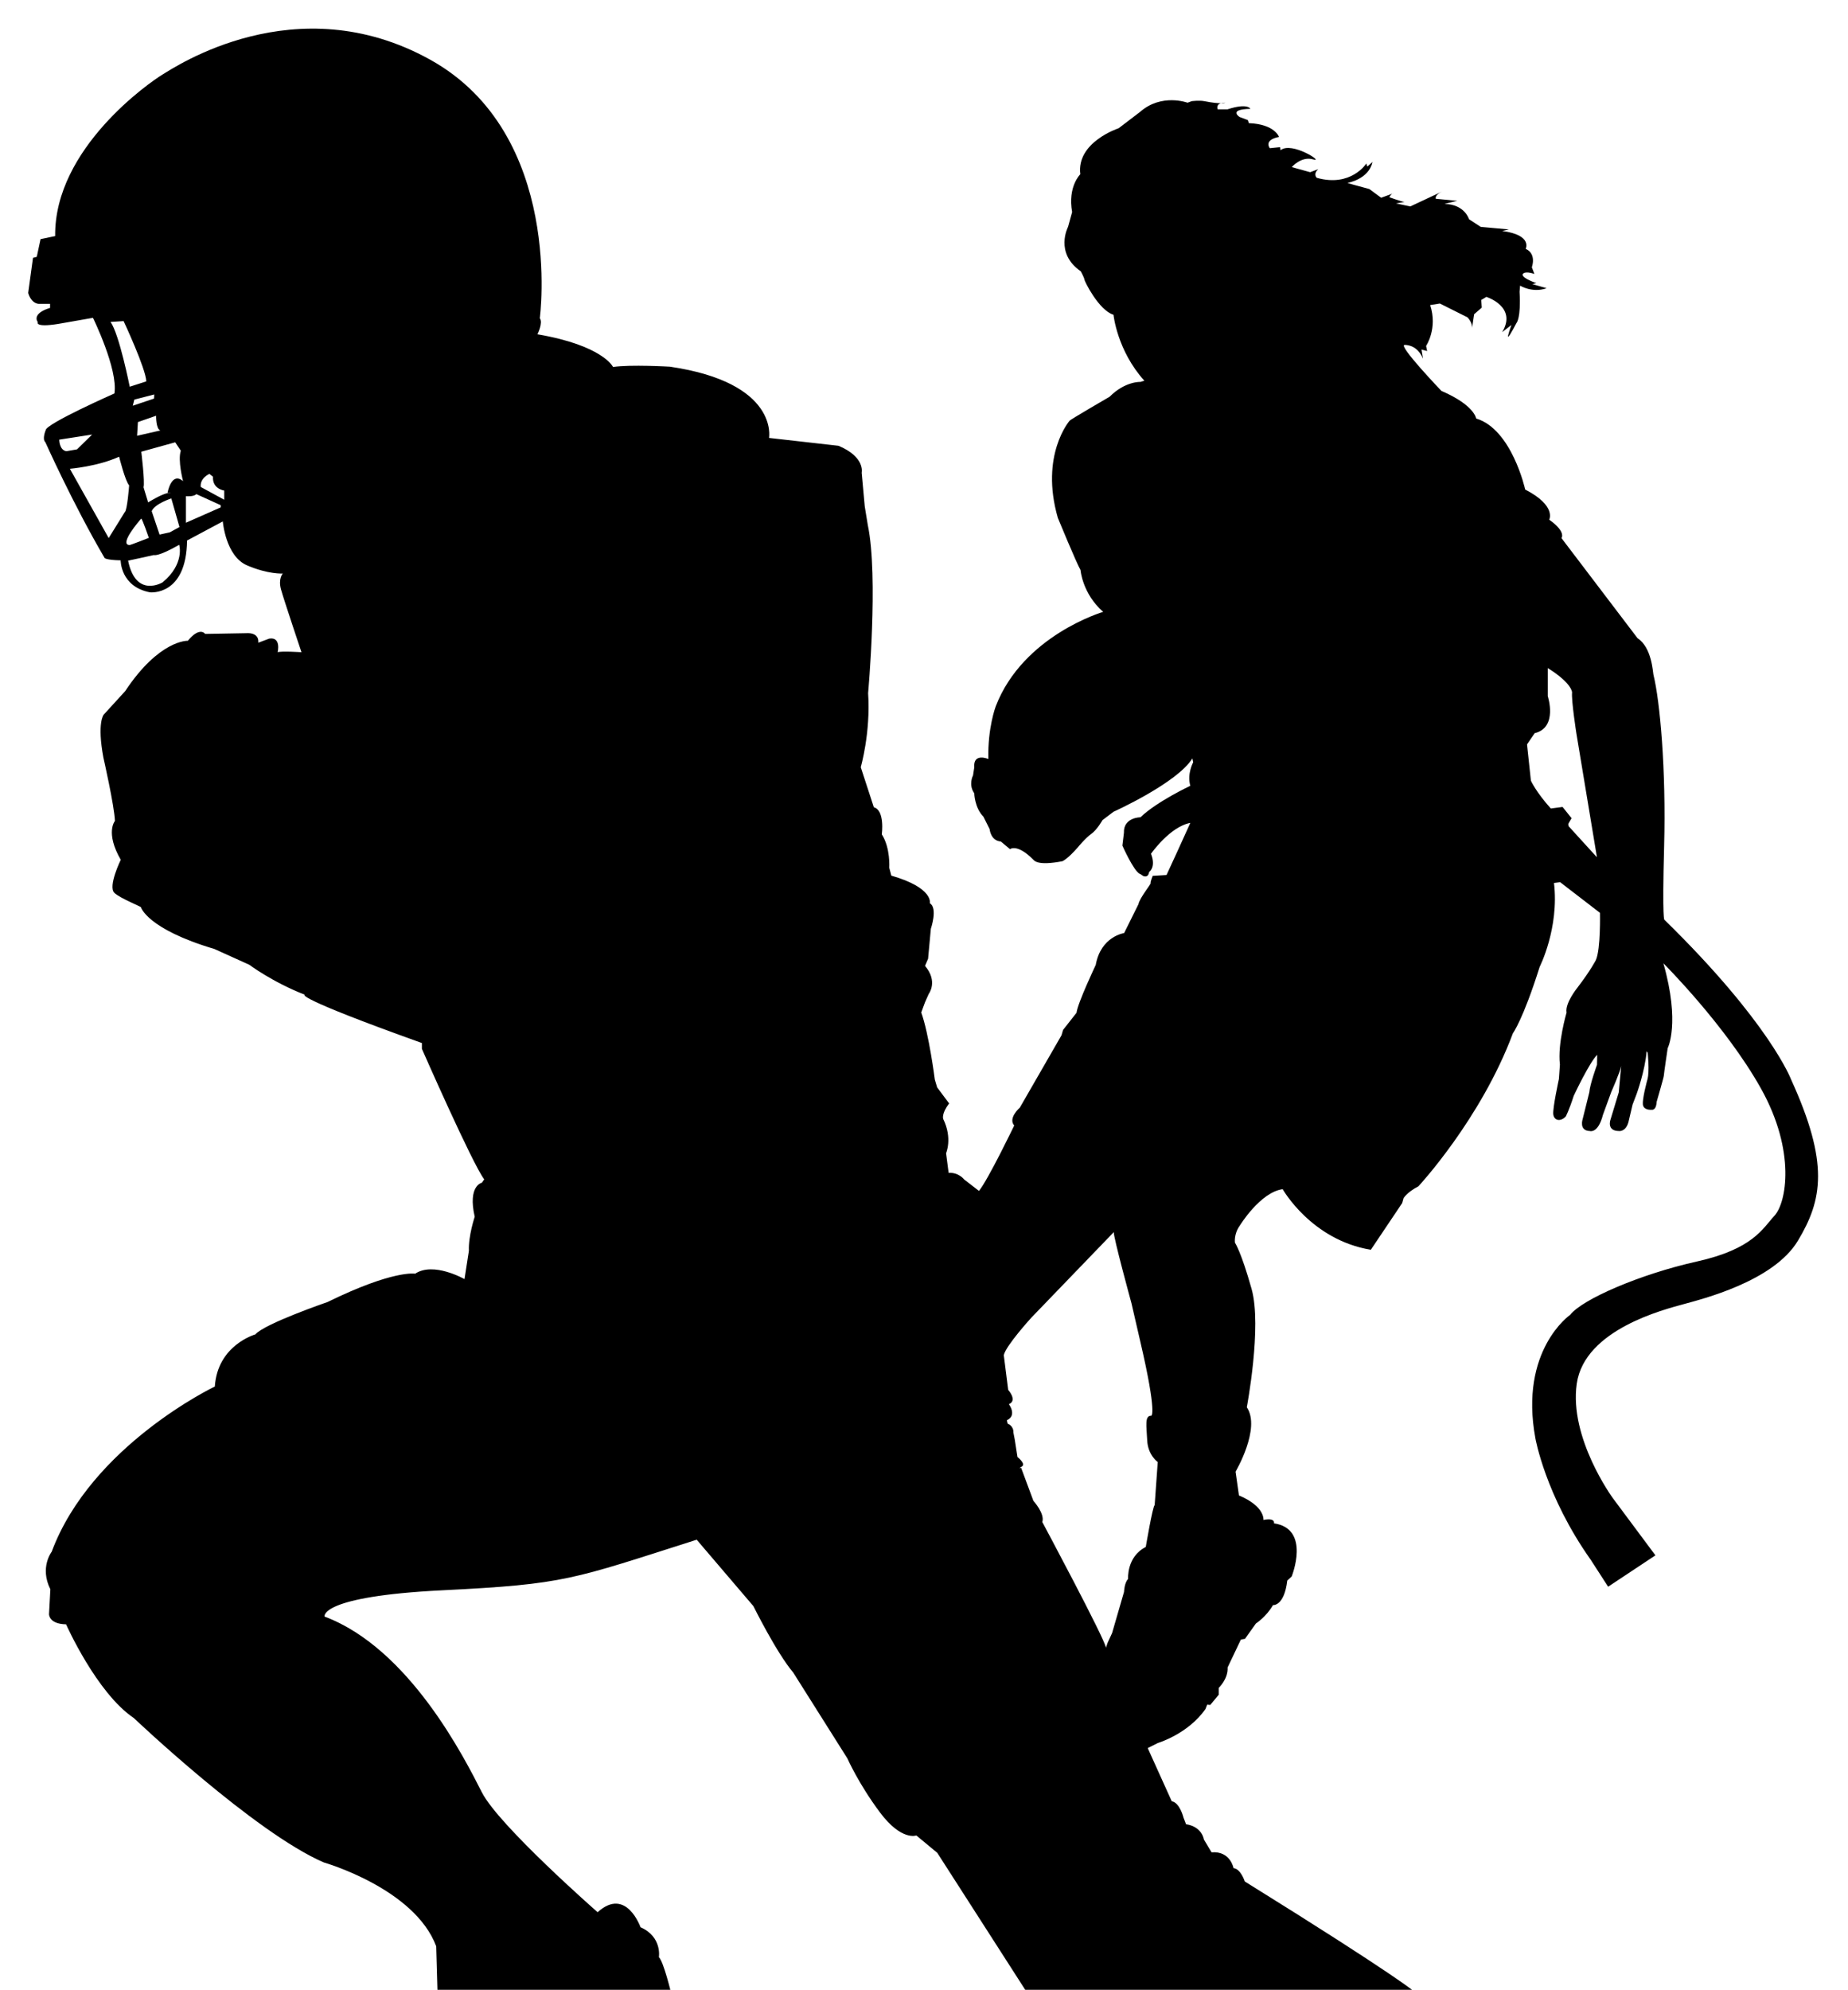 <?xml version="1.0" encoding="utf-8"?>
<!-- Generator: Adobe Illustrator 22.0.1, SVG Export Plug-In . SVG Version: 6.00 Build 0)  -->
<svg version="1.1" id="Layer_1" xmlns="http://www.w3.org/2000/svg" xmlns:xlink="http://www.w3.org/1999/xlink" x="0px" y="0px"
	 viewBox="0 0 1809 1947" style="enable-background:new 0 0 1809 1947;" xml:space="preserve">
<path d="M1195.1,101c3.4,0,4.4-0.5,4.4-0.5C1197.6,100.5,1196.2,100.7,1195.1,101z M1363,189.5l1.5-0.5
	C1363.9,189.1,1363.4,189.3,1363,189.5z M1753.3,1056.3c0,0-20.7-55.3-124-156.3c0,0-2.3,2.5-0.3-72s-4-142-10.5-168
	c-0.5-2-1.5-26.5-15.5-35.5l-74.5-98c0,0,5-6-12-18c0,0,7.5-13.5-23.5-29.5c0,0-13-59-48-69.5c0,0-1.5-13-34-27c0,0-43.1-45-36-45
	c4,0,13,1.5,18,13.5l-1.5-9l5.5,1.5l-1-5c0,0,11.5-17,4-40l9.5-1.5l27,13.5c0,0,5,5,4.5,10.5l2-13.5l7.5-6.5l-0.5-7.5l5-3
	c0,0,30.5,9.5,15.5,34.5l9-7c0,0-4.5,12.5-3,11.5s8-13.5,8-13.5s4.5-4.5,3-30.5l0.5-6c0,0,12,7.5,26,2.5l-14-4l4-1
	c0,0-14-4.5-13.5-8.5c0,0,1-4,11.5-0.5l-2.5-6.5c0,0,5-13-6-18c0,0,7-13.5-23-17.5l6.5-1.5l-27.5-2.5l-11.5-7.5c0,0-4-14.5-24-15
	l12.5-3l-21-2c0,0-1.5-3.5,6-7l-31,14.5l-14-3c0,0,10-1.5,8-1.5S1360,193,1360,193s1-2.3,3-3.5l-11,4l-11.5-8.5l-16.5-4.5l-5-1.5
	c0,0,21-3.5,24.5-20.5l-5,4.5l-1-3c0,0-15,23.5-48.5,14c0,0-4-3.5,1.5-8.5l-8,3l-18-5c0,0,9.5-11,21-7.5s-21-18-32-9l-0.5-3l-10,1
	c0,0-6.5-8,9-11c0,0-4-12.5-29.5-13.5l-1-3l-8-3c0,0-12-7.5,10.5-8c0,0-2.5-6-22.5,0.5h-9.5c0,0-2-4.4,3.1-6c-3.1,0-8.1-0.4-16.1-2
	c-5-1-12.5,0-12.5,0l-4,1.5c0,0-25.5-9.5-46.5,9l-21,16c0,0-41.5,13.5-37.5,45c0,0-12.5,12-8,37l-4,14.5c0,0-13.5,25.5,12.5,43.5
	c0,0,3.5,6.5,3.5,8s14,30,28.5,34.5c0,0,3.5,35,30.2,64.5l-3.8,1.2c0,0-15-0.8-30.2,14.5c0,0-38.8,22.5-39.2,23.5
	c0,0-29.2,33.5-11.5,95c0,0,18.2,44.2,22.2,51c0,0,1.8,23.2,22.2,41c0,0-78.5,23-105.2,92.5c0,0-8,21-7.2,51.5c0,0-15-6.5-13.8,8.2
	l-1.2,7.8c0,0-4.8,9,1.2,17.5c0,0,0.2,14,9,23l6,12c0,0,1,11.5,11,12.2l9,7.5c0,0,6.8-5.7,22.5,10c1.2,1.2,4.2,6.5,28.8,1.8
	c0,0,5.2-2.2,15-13.5c0,0,7.5-9.2,13.2-13.2s11-13.5,11-13.5l10.8-8.2c0,0,62.2-28,77.2-52.2l0.8,3.8c0,0-6.2,11.2-2.8,23
	c0,0-33,15.5-48.8,30.8c0,0-16.8,0-16.2,15.2l-1.5,12.5c0,0,11,25,17.2,27.8s1,0.8,1,0.8s6.8,5,8-2.8c0,0,7-4.5,1.8-17.8
	c0,0,18.5-26.5,38.5-30.2l-11.8,26l-11.5,25l-13.5,0.8c0,0-2.5,6-2,7s-10.8,14.5-12,20.8l-14,28.2c0,0-22.8,3.2-27.8,31.2
	c0,0-17.8,37.5-18.8,46.8l-13.2,16.8l-1.5,5.2l-40.8,70.8c0,0-11.8,10.2-5.5,17.5c0,0-25.5,53-34.5,64l-14.5-11.2
	c0,0-5.2-7-15.2-6.5l-2.5-19.2c0,0,6.5-14.5-2.8-33.5c0,0-2-5,5.8-15.2l-11.8-15.8l-0.2-0.8l-2-6.7c0,0-5.7-44.7-13.3-65.7l3.7-10
	l3.7-8.3c0,0,9.3-12-3.7-27.3l3-7l2.7-29.3c0,0,7-20.3-1-25c0,0,4-15-37.7-27l-2-7.7c0,0,1.3-19.3-7.3-32.7c0,0,3.2-23.5-7.8-26.5
	l-12.8-39.2c0,0,9.8-33.8,7.2-72.5c0,0,10.3-113.8-0.3-164.4l-3-18.3l-3-33c0,0,3.7-15.3-22.7-26.3l-68-7.7c0,0,10-54-97-69.7
	c0,0-38.7-2.3-55.7,0.3c0,0-9.7-21-74-32c0,0,5.7-11.3,2.3-15.7c0,0,24.3-180-107.3-253S170.7,66,159,73c-11.7,7-106,72-105,158
	l-14.3,3L36,251.3l-3.7,1l-4.7,34.3c0,0,2.3,9.7,10,10.7H49v4c0,0-18,4.7-12,14c0,0-3.3,5.3,19.7,1.7l34.3-6c0,0,24.7,50.3,21,74
	c0,0-67.3,29.7-67.3,36c0,0-3.7,8.7-0.3,11.7c0,0,27.3,61,58,113.3c0,0,1.3,2,15.7,2.3c0,0-0.3,25.7,28.7,31.3c0,0,35.7,4,36.3-50.7
	l35-18.7c0,0,2.7,34,23.7,43s35,8,35,8s-4.7,5-1.7,15.7s20,61.3,20,61.3s-19.7-1.3-23.3,0c0,0,3.7-15.3-8.3-13.3l-10.7,4
	c0,0,2-10.3-12.3-9.3l-39.7,0.7c0,0-5-7.7-17,6.7c0,0-27.7-1.3-61.3,49.3l-21,23c0,0-6.7,7.7-0.3,42c0,0,10.7,47,11.3,62
	c0,0-9.7,11.3,5.7,38c0,0-12.7,26-6.3,32.3c2.7,2.7,9.7,6.3,17,9.7c7.3,3.3,9,4.3,9,4.3s5.7,21.3,72,41L244,944
	c0,0,22.7,17,54.3,29.3c0,0-12.7,1.7,114.7,47.3v5.7c0,0,49.3,112.3,61,127.7l-2.3,3.3c0,0-14,2.7-7,33.3c0,0-6.3,18.7-5.7,33.3
	l-4.3,27.7c0,0-30.3-17.3-48.3-5.3c0,0-21-4-85.7,27.7c0,0-62,21.3-70.7,31.7c0,0-37,10.3-39.7,51c0,0-121,57.7-159.7,161.7
	c0,0-12,15.3-1.3,36.7l-1.3,24.3c0,0-0.3,9.7,16.7,10c0,0,29.7,67,66.3,91.7c0,0,118,112,186,141.3c0,0,88.7,25.3,110,82l1.3,46H657
	c0,0-7.3-30.7-12-35.3c0,0,3.3-20-18-29.3c0,0-14-40-42-14.7c0,0-96.7-84.7-113.3-117.3s-70.7-140.7-154-172
	c0,0-5.7-19.7,115.3-25.7s126.5-10.5,249-49.5l55.5,65c0,0,22.5,45.5,39,65l53,84c0,0,11,25,32,53S897,1796,897,1796l20.5,17l88,137
	H1386c0,0-14.5-14-167.5-109c0,0-4-12.5-11-13c0,0-3-17-21.5-15.5l-7.5-12.5c0,0-1.5-12.5-17.5-15l-2.5-6.5c0,0-3.5-14.5-11.5-16
	l-23.5-52l10-5c0,0,29.5-8.8,46.5-33.2l1.7-4.3l3,0.3l8.3-10v-6.7c0,0,9.3-8.7,8.7-20l13-27.3l4-0.7l10.7-15c0,0,10.3-6.7,16.7-18
	c0,0,11,1.3,14-24l4.3-4c0,0,19-46.7-17.3-52c0,0,1.7-5.7-10.3-3.3c0,0,1.7-13.3-24-24l-3.3-23.3c0,0,25-42.3,11-63
	c0,0,15-79,4.7-115.7c-10.3-36.7-16.3-45.3-16.3-45.3s-1.3-8.3,4.7-16.7c0,0,20-32.7,42-35.7c0,0,28,49.7,86.3,59.3l30.7-45.7
	l1.3-4.7c0,0,3.1-5.7,14.6-11.7c0,0,61.2-65.8,92.5-149.8c0,0,9.8-13,26.2-65c0,0,19.2-37.8,14-82l6-0.8l39,30c0,0,0.8,35.5-4,46.2
	c0,0-5,10-18.2,27.2c0,0-12.2,15-10.5,24.2c0,0-9,30.5-6.5,50.8l-1,14.2c0,0-6.2,28.5-5.5,34.5s6.8,7.8,12.2,2.2
	c0,0,3.2-5.8,7.8-20.2c0,0,15.2-32.5,23-40.2l-0.2,9.8c0,0-7,19.2-7.5,26.8l-6.5,26.2c0,0-4,11.5,7,11.8c0,0,8,2.8,12.8-15.8
	l8.2-22.5c0,0,8.9-20.1,9.7-25.4l-2.4,25.9l-8.2,27c0,0-3.8,10.8,8.5,10.8c0,0,6.5,1,9.2-8.8l4-17l4-10.5c0,0,8.2-22.5,9.8-41.8
	l1,1.5c0,0,2,18-0.2,26c0,0-6,21.5-4.2,26s8.2,3.8,8.2,3.8s4.5,1.2,5-7.8c0,0,7-24,7-25.5s3.8-27,3.8-27s12.5-24.2-4.2-83
	c0,0,61,60.8,95.5,122.5s24.8,112,13.2,124.5s-20.8,32.5-76,44.8s-112,36.8-124,52.2c0,0-50,34.5-34,120.8c0,0,9.8,56.2,54.2,118.9
	l17,26.3l46.3-30.7l-41.7-56c0,0-43-58.7-35.3-112c7.7-53.3,86.3-72.7,104.3-77.7S1736,1254,1760,1214S1790.7,1138.3,1753.3,1056.3z
	 M157,421.2l-22.8,5.2L135,413l17.8-6.2C152.8,406.8,152.5,419.8,157,421.2z M150.8,390l-20.8,7l1.5-6l19.5-5L150.8,390z M108.2,315
	l12.8-0.8c0,0,21.8,46.5,22.2,59l-16.2,5.2C127,378.5,116.8,327,108.2,315z M58,430.2l32.2-5l-14.8,14.5L65,441.5
	C58,440.5,58,430.2,58,430.2z M122.2,501l-15.8,25.5l-38-67.8c0,0,27.2-2.2,48.2-11.8c0,0,6,24,9.8,28
	C126.5,475,124.5,499.5,122.2,501z M138.2,507.5c0.8-0.8,7.5,18.8,7.5,18.8s-17.8,7-18.8,7C115.7,533.2,137.5,508.2,138.2,507.5z
	 M159.2,569.8c0,0-26.2,16-33.8-21.2c0,0,22.5-4.8,25.2-5.5c0,0,3.8,2,24.8-10C175.5,533,181,551.8,159.2,569.8z M148.5,500.2
	c2.8-7.2,19.2-12.5,19.2-12.5l8,28l-9.5,5.2l-10,2.2L148.5,500.2z M164,482.2c0,0,7-0.2,1,0.2s-20,9.2-20,9.2l-4.5-14.8
	c1.5-5-2.2-34.8-2.2-34.8l33.2-9.2l5.5,8.2c-3.2,9.5,2.2,29.8,2.2,29.8C167.8,461,164,482.2,164,482.2z M216,496.5l-34,15v-26
	c0,0,7.5,0.8,10.2-2l23.8,10.8V496.5z M219.5,489l-23-12.5c-1-8.8,8.5-12.8,8.5-12.8l3.5,2.8c-0.8,12,11,13.5,11,13.5V489z
	 M1130.3,1472.7c-2,1.3-8.7,41-8.7,41c-19,9.7-17.3,31.3-17.3,31.3c-3.7,3.7-4,12.7-4,12.7l-11.7,40.3l-4.3,9.3l-1.7,5
	c-0.7-8-62.3-123-62.3-123c2.7-8.3-8.7-20.7-8.7-20.7l-12-32.3c0,0-3.7,1.3,0.7-1.3c4.3-2.7-4.3-9.3-4.3-9.3l-2.7-17.3l-1.3-6.7
	c0.3-6.7-5.7-8.7-5.7-8.7l-0.7-3.3c10.3-4.7,2-15.7,2-15.7c8.7-3.7-0.7-14-0.7-14l-4.3-34c2-9.3,27-36.7,27-36.7l80.7-83.7
	c-0.7,4,17.3,69.7,17.3,69.7l8.7,37.7c16.7,71.7,10.7,72.3,10.7,72.3c-6.7-0.3-4.7,10-4,24.3c0.7,14.3,10.3,21,10.3,21
	L1130.3,1472.7z M1563.2,838.8l-27.8-30.5l-0.2-2.2l3.2-5.5l-8.8-11l-11.5,1.5c-14.5-16-19.5-27.2-19.5-27.2l-3.8-35.5l7.5-11
	c23-5.5,12.8-36.2,12.8-36.2v-27.5c24,15,23.8,23.8,23.8,23.8c-0.8,8,4.2,40,4.2,40l20,120.5V838.8z"/>
</svg>
